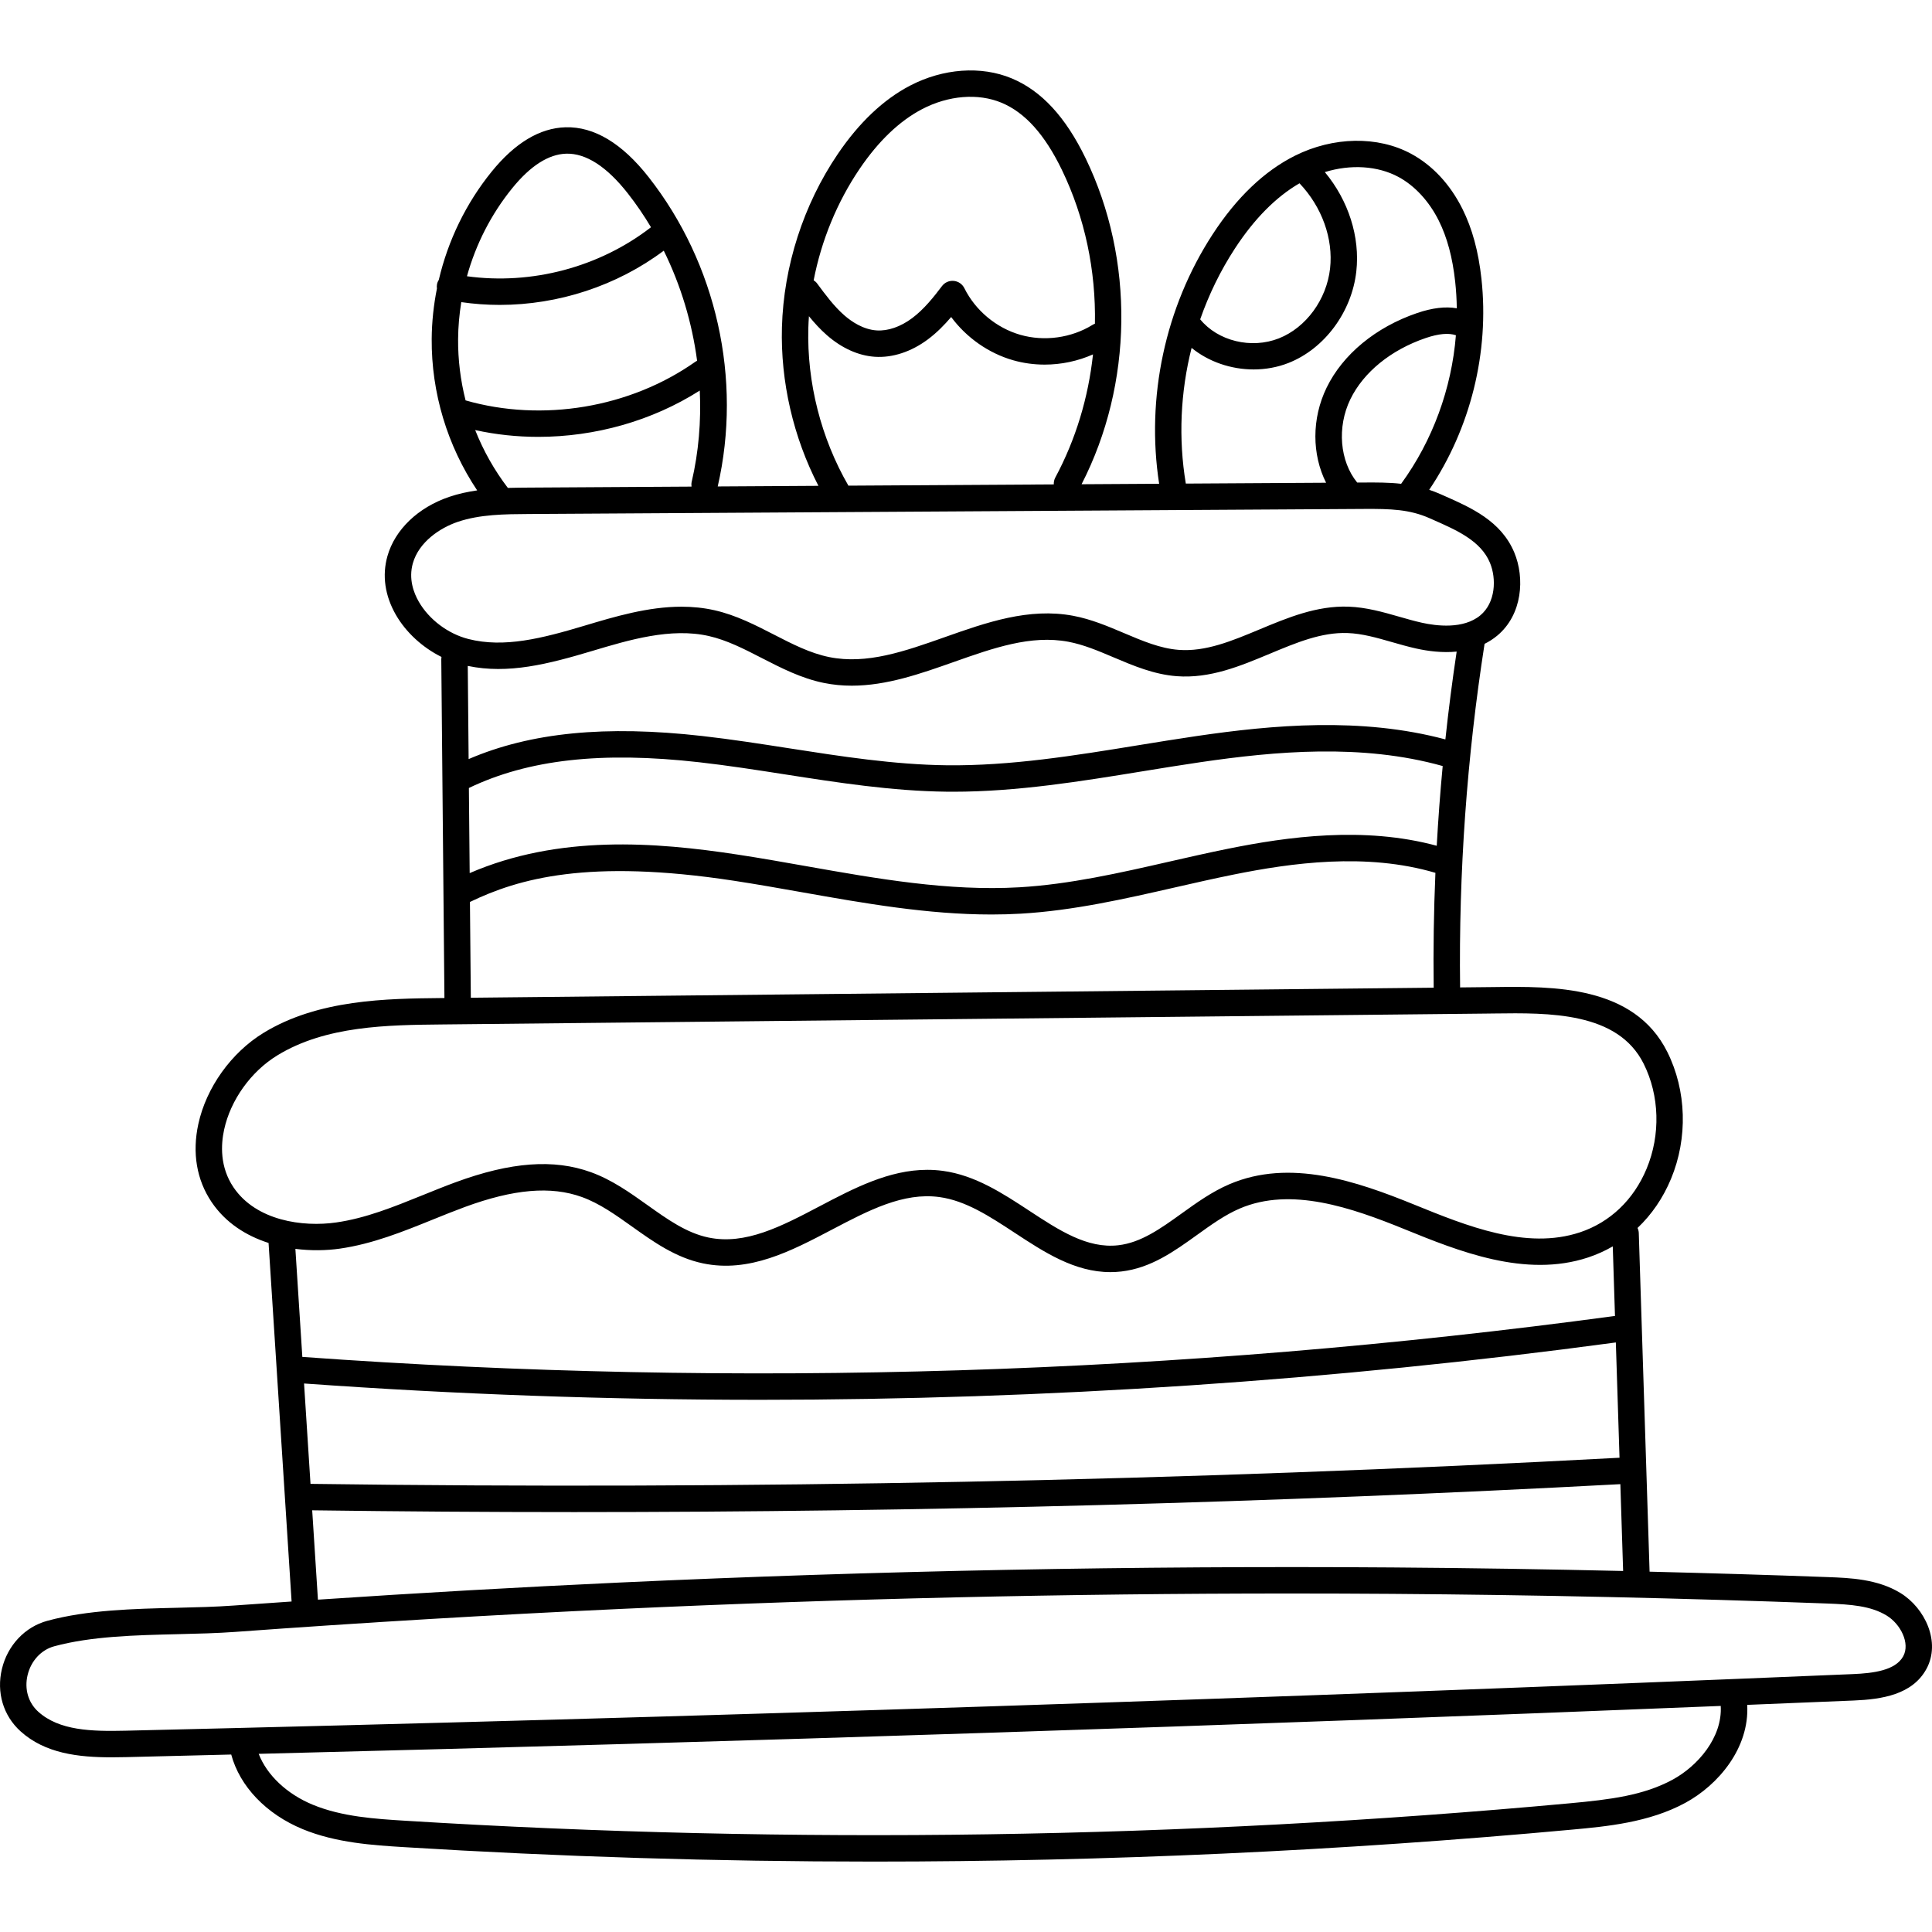 <svg id="Capa_1" enable-background="new 0 0 511.994 511.994" height="512" viewBox="0 0 511.994 511.994" width="512" xmlns="http://www.w3.org/2000/svg"><g><path d="m503.639 422.164c-6.109-3.733-13.411-4.004-19.278-4.222-15.666-.583-31.431-1.047-47.21-1.439l-2.861-89.709c-.016-.492-.133-.957-.329-1.377 3.741-3.538 6.761-7.938 8.876-13.031 4.491-10.81 4.122-23.374-.986-33.609-8.833-17.692-30.312-17.399-45.985-17.196l-8.928.093c-.386-30.406 1.792-61.013 6.483-91.048 1.158-.58 2.279-1.281 3.332-2.154 6.725-5.572 7.369-15.329 4.53-22.086-3.506-8.35-11.495-11.876-18.543-14.986l-1.06-.469c-.984-.437-1.96-.806-2.93-1.128 10.936-16.254 15.968-36.413 13.846-55.899-.792-7.272-2.444-13.348-5.054-18.572-3.242-6.492-7.942-11.535-13.592-14.584-8.825-4.764-20.624-4.563-30.792.525-8.108 4.058-15.444 11.064-21.803 20.827-12.593 19.334-17.695 43.31-14.175 66.103l-20.553.125c13.634-26.556 14.088-59.478 1.078-86.364-5.311-10.972-11.717-17.903-19.586-21.19-8.102-3.385-18.19-2.657-26.988 1.941-7.03 3.674-13.464 9.767-19.12 18.109-9.091 13.407-14.345 29.708-14.793 45.899-.4 14.433 3.018 29.159 9.668 42.028l-26.686.162c6.523-28.412-.305-59.027-18.302-81.965-7.045-8.979-14.451-13.427-22.023-13.218-6.824.188-13.415 4.146-19.589 11.764-6.793 8.384-11.556 18.23-13.998 28.657-.219.349-.389.737-.474 1.164-.078.39-.074.775-.024 1.149-.873 4.376-1.354 8.839-1.387 13.331-.108 14.274 4.147 28.338 12.053 40.163-2.498.36-4.993.893-7.424 1.72-8.252 2.809-14.366 8.673-16.356 15.688-1.452 5.119-.677 10.506 2.241 15.578 2.691 4.677 7.075 8.662 12.079 11.153-.03.191-.055.384-.053.584l.834 89.801-.728.008c-14.556.151-32.671.339-47.193 9.218-8.562 5.234-15.188 14.488-17.293 24.152-1.668 7.657-.456 14.811 3.505 20.689 3.74 5.55 9.223 8.954 15.104 10.842l6.104 95.021c-5.141.354-10.29.699-15.41 1.073-4.705.343-9.654.461-14.894.587-11.7.279-23.799.569-34.438 3.456-5.917 1.606-10.524 6.491-12.024 12.75-1.488 6.21.354 12.387 4.926 16.523 6.523 5.902 15.341 6.901 24.189 6.901 1.276 0 2.553-.021 3.823-.051 9.261-.217 18.551-.458 27.827-.686 2.271 8.434 9.256 15.769 18.931 19.77 8.837 3.654 18.771 4.269 26.753 4.763 41.354 2.559 82.914 3.837 124.51 3.837 61.866 0 123.802-2.828 185.166-8.473 9.076-.835 20.37-1.875 29.974-7.086 8.767-4.757 17.038-14.538 16.417-25.972 9.428-.385 18.871-.76 28.283-1.156 7.396-.31 15.461-1.543 19.19-8.333 3.92-7.152-.382-16.192-6.86-20.151zm-423.063-55.529c40.2 2.879 80.528 4.323 120.888 4.323 75.824 0 151.715-5.078 226.745-15.198l.975 30.551c-115.033 6.165-231.718 8.495-346.899 6.925zm43.682-157.812c15.759-7.566 35.208-9.745 61.067-6.818 7.576.856 15.286 2.058 22.742 3.219 13.912 2.167 28.298 4.409 42.725 4.58.606.007 1.212.01 1.818.01 16.914 0 33.768-2.743 50.084-5.399 5.067-.825 10.309-1.678 15.452-2.432 19.749-2.893 42.759-4.994 64.177 1.023-.661 7.03-1.185 14.076-1.578 21.128-19.334-5.238-39.597-2.382-55.284.784-5.25 1.06-10.548 2.268-15.671 3.437-12.949 2.954-26.34 6.008-39.651 6.783-18.731 1.087-37.813-2.29-56.261-5.558-6.011-1.064-12.227-2.166-18.362-3.102-21.99-3.355-47.441-5.299-71.049 4.9zm258.777-12.874c-22.327-5.972-45.777-3.84-65.904-.892-5.198.762-10.467 1.619-15.561 2.448-16.606 2.703-33.757 5.498-50.695 5.298-13.926-.165-28.061-2.367-41.73-4.496-7.527-1.173-15.311-2.385-23.032-3.259-25.664-2.9-45.499-.951-61.925 6.116l-.229-24.693c10.694 2.24 21.295-.463 32.983-3.965 9.763-2.925 20.828-6.24 30.895-3.955 4.811 1.093 9.3 3.398 14.051 5.839 5.151 2.647 10.479 5.383 16.451 6.596 2.482.503 4.944.726 7.39.725 9.255 0 18.249-3.178 27.007-6.272 10.527-3.72 20.468-7.235 30.374-5.373 4.032.758 7.908 2.401 12.012 4.141 5.254 2.228 10.686 4.531 16.724 4.989 8.82.673 16.854-2.688 24.63-5.937 7.066-2.951 13.724-5.752 20.641-5.497 3.87.135 7.702 1.234 11.76 2.398 2.082.597 4.235 1.214 6.426 1.702 3.139.7 6.922 1.183 10.724.815-1.164 7.727-2.159 15.488-2.992 23.272zm-21.55-68.078c-.606.003-1.212.007-1.817.011-4.61-5.641-5.411-14.679-1.807-22.089 3.483-7.16 10.746-13.064 19.925-16.2 3.422-1.168 6.114-1.412 8.04-.748-1.131 14.115-6.161 27.919-14.515 39.364-3.342-.373-6.611-.356-9.826-.338zm-34.264-61.954c5.149-7.904 10.913-13.723 17.155-17.344 5.954 6.257 8.984 14.691 8.103 22.579-.918 8.23-6.368 15.671-13.561 18.515-7.304 2.887-16.181.71-20.858-5.043 2.295-6.568 5.357-12.867 9.161-18.707zm-11.439 26.275c4.506 3.681 10.455 5.712 16.445 5.712 3.146 0 6.304-.559 9.264-1.729 9.535-3.77 16.747-13.515 17.944-24.248 1.021-9.145-2.083-18.804-8.344-26.321 6.847-2.105 13.998-1.691 19.535 1.297 4.311 2.328 8.096 6.43 10.654 11.552 2.23 4.469 3.656 9.769 4.356 16.202.255 2.339.395 4.69.427 7.041-3.01-.525-6.49-.115-10.541 1.268-10.931 3.734-19.663 10.937-23.957 19.762-4.004 8.233-3.894 17.753-.139 25.201-3.33.02-6.66.04-9.991.06l-27.184.165c-1.993-11.932-1.427-24.246 1.531-35.962zm-87.978-47.442c5.001-7.375 10.575-12.702 16.569-15.834 6.978-3.647 14.846-4.277 21.049-1.686 6.222 2.599 11.45 8.415 15.982 17.78 6.122 12.651 9.029 26.743 8.76 40.775-.213.079-.421.179-.622.302-5.624 3.476-12.779 4.466-19.136 2.647-6.355-1.818-11.904-6.44-14.842-12.364-.539-1.086-1.602-1.817-2.809-1.93-1.223-.113-2.389.407-3.119 1.374-2.177 2.879-4.764 6.149-7.923 8.507-3.071 2.292-6.416 3.441-9.417 3.239-3.553-.242-6.607-2.308-8.545-3.998-2.709-2.362-4.994-5.45-7.204-8.437-.258-.35-.575-.628-.921-.85 2.04-10.527 6.2-20.708 12.178-29.525zm-13.588 42.165c.029-1.039.084-2.078.156-3.117 1.441 1.769 2.995 3.486 4.779 5.042 3.939 3.437 8.321 5.409 12.671 5.706 4.683.321 9.669-1.321 14.08-4.613 2.368-1.768 4.391-3.839 6.167-5.924 4.04 5.453 9.898 9.594 16.414 11.457 2.712.775 5.535 1.156 8.364 1.156 4.395 0 8.797-.926 12.806-2.707-1.223 11.383-4.558 22.533-9.988 32.632-.312.581-.431 1.209-.401 1.823l-54.427.331c-7.249-12.539-11.022-27.322-10.621-41.786zm-92.815 2.931c.025-3.287.318-6.555.844-9.78 3.372.489 6.772.736 10.173.736 15.529 0 31.02-5.038 43.485-14.369 4.505 9.123 7.494 19.053 8.837 29.179-.18.085-.359.178-.528.297-17.293 12.17-40.499 16.033-60.829 10.195-1.344-5.291-2.024-10.757-1.982-16.258zm14.324-39.947c4.828-5.959 9.653-9.045 14.342-9.174 5.201-.141 10.723 3.402 16.323 10.542 2.23 2.842 4.271 5.839 6.129 8.952-13.694 10.607-31.634 15.341-48.771 12.988 2.347-8.462 6.404-16.431 11.977-23.308zm-9.796 64.071c5.473 1.206 11.091 1.8 16.722 1.8 15.046 0 30.171-4.232 42.795-12.273.384 8.137-.301 16.296-2.137 24.163-.102.438-.109.874-.049 1.293l-43.148.262c-1.786.011-3.638.027-5.525.084-3.589-4.702-6.498-9.868-8.658-15.329zm-14.947 45.48c-1.363-2.369-2.742-6.058-1.574-10.176 1.604-5.654 7.188-9.375 11.878-10.972 5.898-2.008 12.492-2.048 18.869-2.087l201.324-1.224c6.683-.042 13.364-.083 20.045-.121 7.041-.039 12.029.11 17.315 2.456l1.073.475c6.141 2.71 12.489 5.512 14.917 11.293 1.794 4.271 1.513 10.625-2.544 13.986-4.467 3.7-11.604 2.81-15.463 1.95-1.986-.443-3.945-1.005-6.02-1.599-4.285-1.229-8.716-2.499-13.444-2.665-8.421-.295-16.132 2.922-23.583 6.034-7.337 3.064-14.276 5.957-21.401 5.417-4.894-.372-9.57-2.355-14.522-4.455-4.266-1.808-8.676-3.678-13.451-4.576-11.746-2.209-23.061 1.787-33.999 5.652-10.642 3.76-20.696 7.314-30.672 5.287-5.025-1.02-9.698-3.42-14.645-5.961-4.929-2.533-10.026-5.151-15.699-6.439-2.926-.664-5.858-.946-8.777-.946-8.919 0-17.7 2.631-25.679 5.021-11.244 3.368-21.326 5.96-30.817 3.534-5.383-1.375-10.415-5.163-13.131-9.884zm13.557 79.575c12.817-6.178 31.287-11.523 69.921-5.628 6.054.924 12.228 2.018 18.198 3.075 16.339 2.895 33.16 5.875 50.09 5.875 2.597-.001 5.197-.07 7.798-.222 13.893-.809 27.573-3.929 40.802-6.946 5.081-1.159 10.335-2.357 15.499-3.4 15.332-3.094 35.198-5.899 53.549-.472-.433 10.15-.586 20.306-.457 30.439l-255.165 2.66zm-62.67 75.608c-3.623-5.377-3.343-11.28-2.47-15.287 1.713-7.861 7.117-15.398 14.104-19.669 12.876-7.872 29.207-8.041 43.615-8.19l276.457-2.877 2.384-.03c14.588-.193 32.759-.436 39.628 13.323 4.215 8.443 4.509 18.835.785 27.797-3.421 8.236-9.701 14.23-17.683 16.879-14.225 4.721-29.979-1.686-43.88-7.338-15.304-6.225-32.976-12.29-49.022-5.407-4.623 1.983-8.702 4.915-12.648 7.75-5.527 3.973-10.749 7.726-16.777 8.415-8.229.947-15.694-3.956-23.595-9.142-7.043-4.623-14.325-9.403-22.88-10.567-1.398-.19-2.779-.279-4.146-.279-10.152 0-19.487 4.904-28.548 9.664-10.109 5.311-19.657 10.329-29.471 8.271-5.797-1.215-10.829-4.8-16.155-8.595-4.621-3.293-9.4-6.698-14.975-8.714-9.84-3.557-21.223-2.713-35.829 2.657-2.931 1.078-5.859 2.264-8.691 3.411-7.791 3.155-15.15 6.136-22.995 7.258-8.798 1.262-21.208-.427-27.208-9.33zm28.199 16.261c8.688-1.244 16.793-4.526 24.631-7.7 2.78-1.126 5.655-2.29 8.479-3.329 12.972-4.771 22.832-5.61 31.032-2.644 4.674 1.69 8.86 4.673 13.293 7.832 5.679 4.046 11.551 8.23 18.782 9.746 12.279 2.572 23.402-3.273 34.161-8.926 9.737-5.115 18.928-9.948 28.496-8.646 6.982.949 13.297 5.094 19.981 9.482 7.81 5.126 15.86 10.411 25.331 10.411.952 0 1.92-.053 2.902-.166 7.837-.897 14.054-5.364 20.066-9.685 3.807-2.736 7.403-5.321 11.322-7.001 13.564-5.821 29.632-.234 43.626 5.458 14.277 5.806 32.045 13.034 48.722 7.497 2.29-.76 4.459-1.747 6.503-2.925l.589 18.454c-.072.005-.142-.002-.215.007-114.969 15.543-231.927 19.185-347.648 10.831l-1.84-28.635c4.139.526 8.214.45 11.787-.061zm-7.333 69.348c23.09.313 46.223.472 69.409.472 92.398 0 185.365-2.482 277.263-7.404l.734 23.011c-20.391-.47-40.793-.79-61.052-.935-68.018-.487-136.965.858-204.92 3.999-26.53 1.226-53.314 2.753-79.914 4.537zm360.532 71.376c-7.726 4.192-16.547 5.28-27.276 6.268-102.268 9.409-206.098 10.963-308.604 4.621-7.852-.486-16.751-1.037-24.509-4.246-6.883-2.846-12.16-7.872-14.322-13.481 128.764-3.211 258.75-7.47 387.451-12.695.489 8.387-6.146 15.954-12.74 19.533zm61.092-32.679c-2.056 3.742-7.9 4.48-13.349 4.708-151.819 6.384-305.822 11.431-457.73 15-9.039.213-17.594-.015-23.153-5.043-2.645-2.392-3.696-6.018-2.813-9.701.902-3.768 3.604-6.69 7.051-7.625 9.82-2.665 21.488-2.944 32.771-3.213 5.328-.128 10.36-.248 15.236-.604 33.833-2.47 68.191-4.517 102.12-6.085 58.807-2.717 118.352-4.088 177.397-4.088 9.062 0 18.116.032 27.149.097 38.191.273 76.903 1.131 115.062 2.551 6.425.239 11.675.626 15.888 3.201 3.642 2.225 6.284 7.318 4.371 10.802z"/></g></svg>